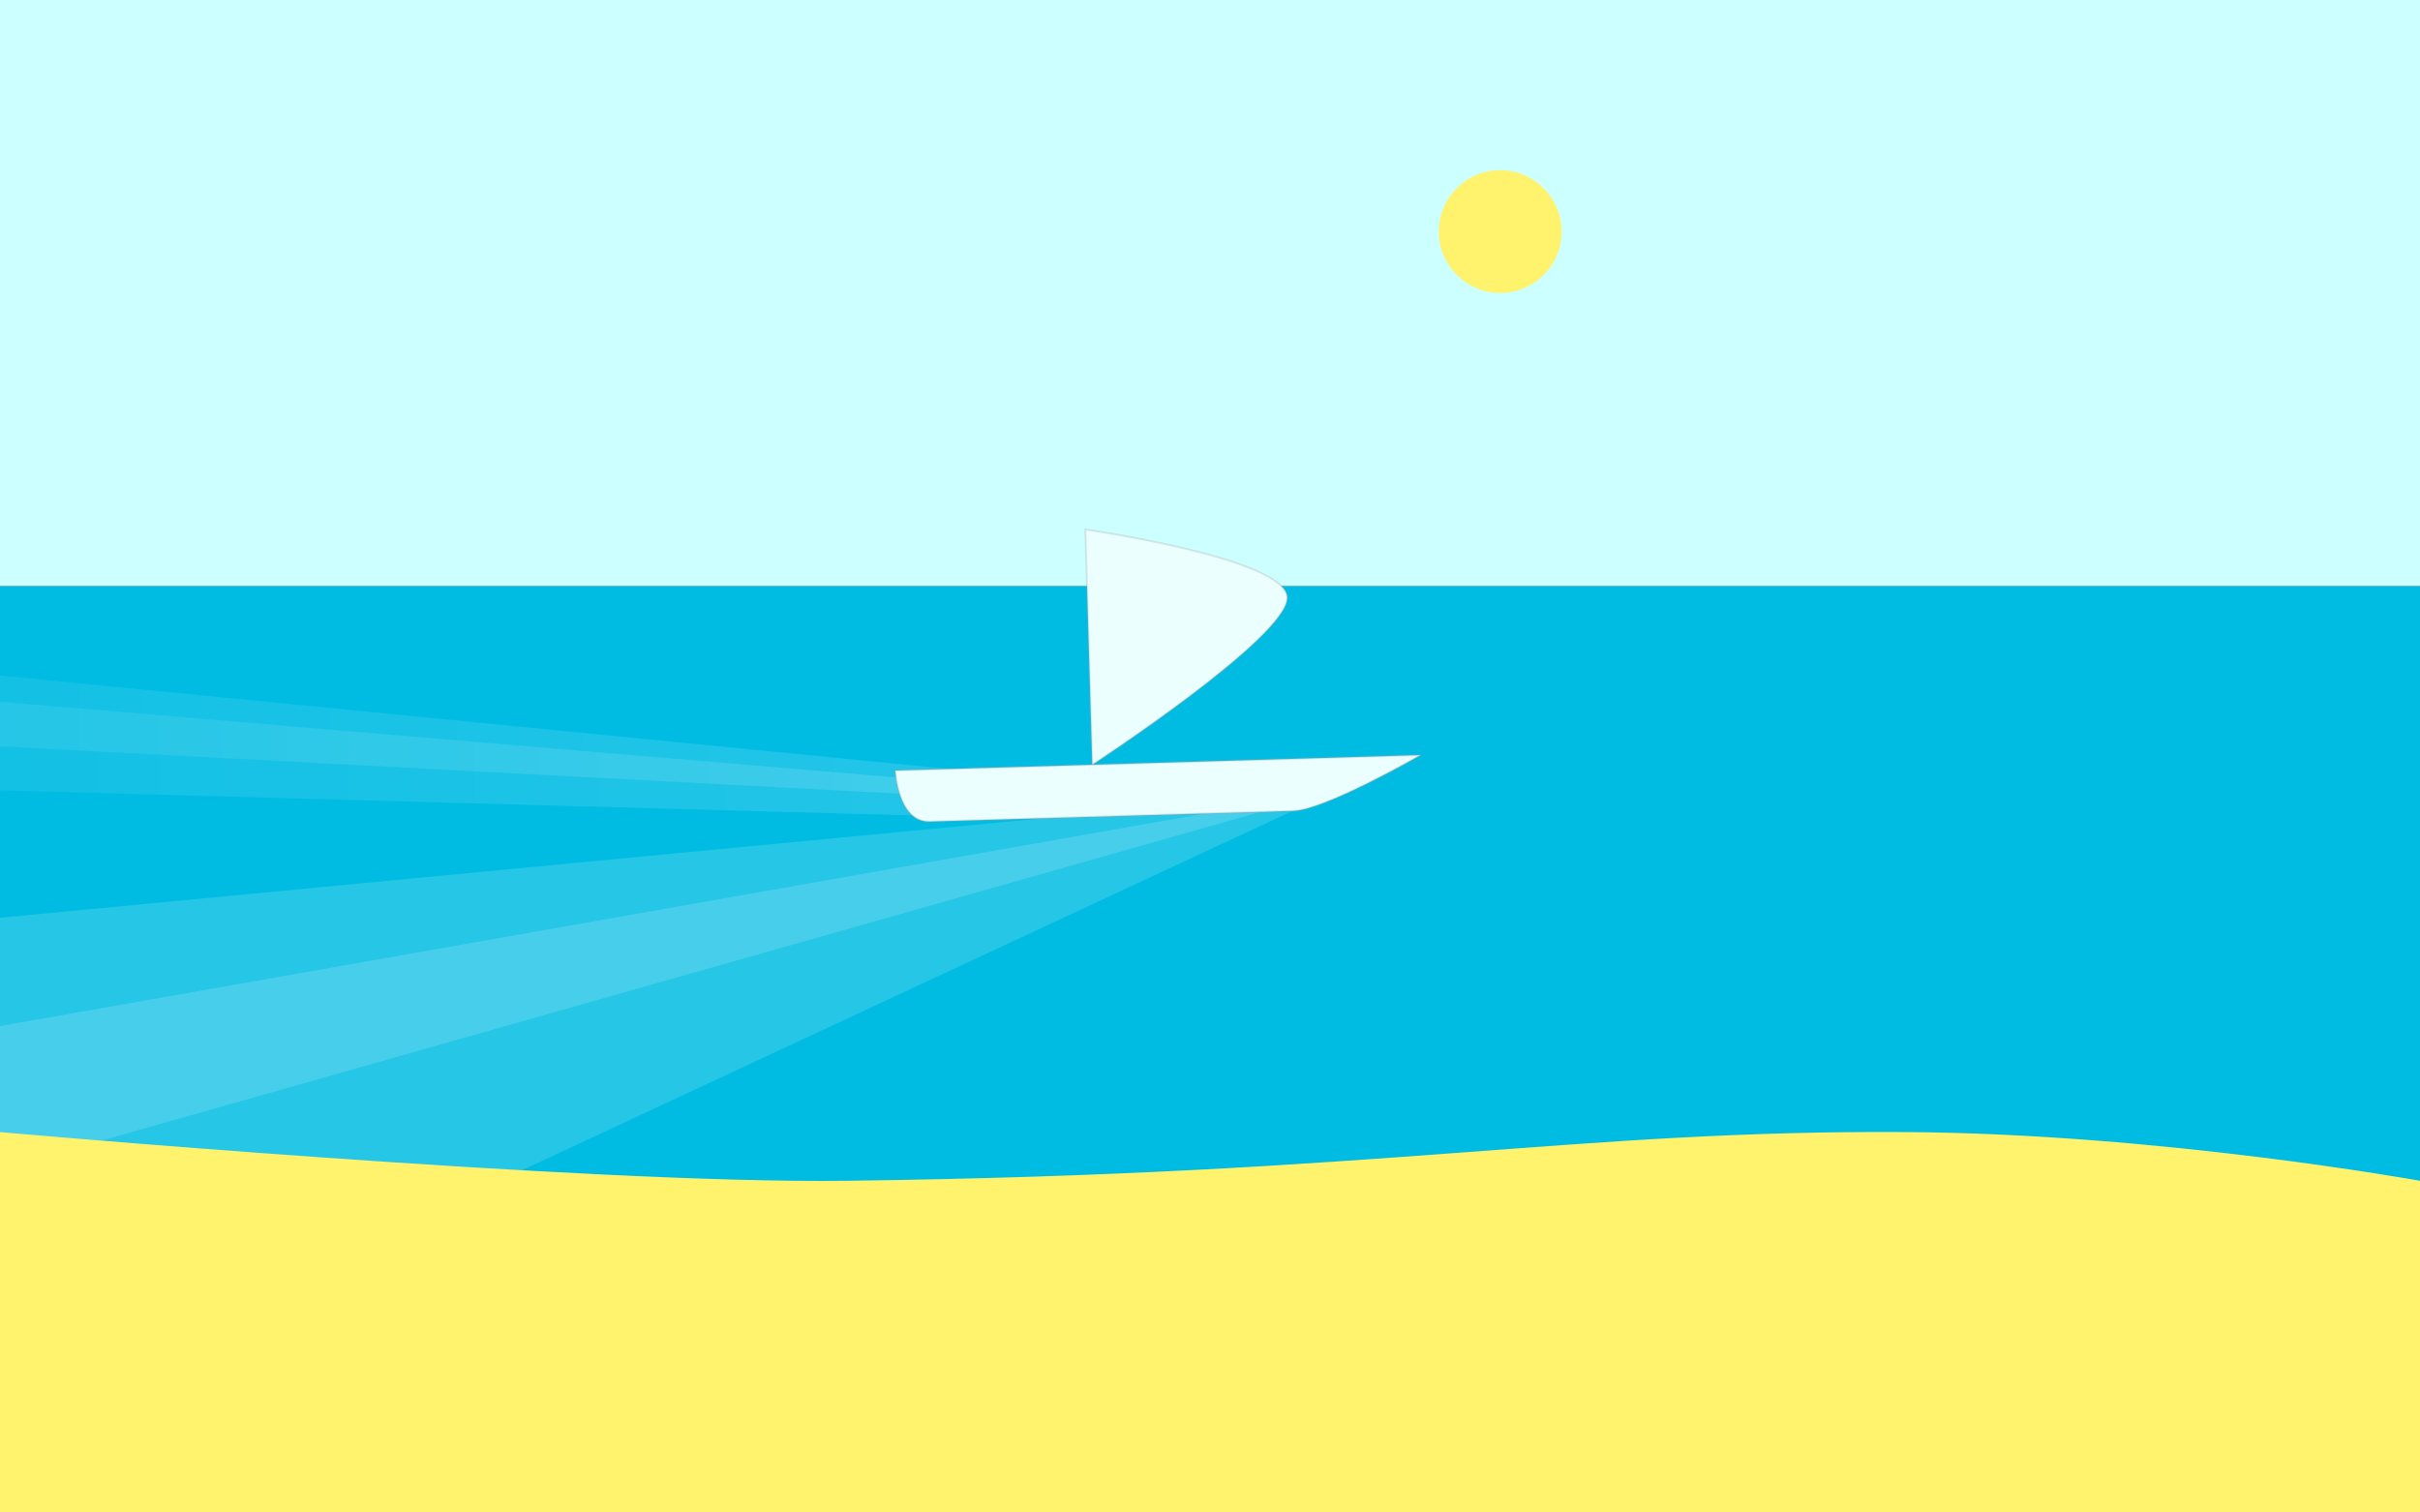 <?xml version="1.0" encoding="UTF-8" standalone="no"?><!DOCTYPE svg PUBLIC "-//W3C//DTD SVG 1.1//EN" "http://www.w3.org/Graphics/SVG/1.1/DTD/svg11.dtd"><svg width="100%" height="100%" viewBox="0 0 1280 800" version="1.1" xmlns="http://www.w3.org/2000/svg" xmlns:xlink="http://www.w3.org/1999/xlink" xml:space="preserve" style="fill-rule:evenodd;clip-rule:evenodd;stroke-linecap:round;stroke-linejoin:round;stroke-miterlimit:1.5;"><rect x="0" y="0" width="1280" height="800" fill="#333333" stroke="none"/><rect id="beach-and-ship" x="0" y="0" width="1280" height="800" style="fill:none;"/><clipPath id="_clip1"><rect x="0" y="0" width="1280" height="800"/></clipPath><g clip-path="url(#_clip1)"><rect x="0" y="310" width="1280" height="490" style="fill:#00bce3;"/><g><path d="M707.047,418.005l-439.468,204.936l-894.589,30.383l1334.06,-235.319Z" style="fill:#fff;fill-opacity:0.152;"/><path d="M707.047,418.005l-965.994,273.99l-328.949,-150.494l1294.94,-123.496Z" style="fill:#fff;fill-opacity:0.152;"/></g><path d="M683.703,424.626l-683.703,-67.32l0,37.434l567.5,29.886l116.203,0Z" style="fill:url(#_Linear2);"/><path d="M683.703,428.891l-683.703,-57.691l0,46.805l514.113,14.168l169.59,-3.282Z" style="fill:url(#_Linear3);"/><path d="M1280,624.565c0,0 -137.197,-24.876 -271.376,-25.772c-176.37,-1.178 -274.3,22.15 -560.848,25.772c-138.163,1.747 -447.776,-25.772 -447.776,-25.772l0,201.207l1280,0l0,-175.435Z" style="fill:#fff36d;"/><rect x="0" y="0" width="1280" height="310" style="fill:#cff;"/><g><path d="M574.062,280.057l3.667,124.441c0,0 103.726,-67.746 103.115,-88.486c-0.612,-20.74 -106.782,-35.955 -106.782,-35.955Z" style="fill:#ecffff;stroke:#9d9994;stroke-opacity:0.251;stroke-width:1px;"/><path d="M473.546,407.568l277.822,-8.188c0,0 -50.399,29.002 -67.198,29.497c-89.915,2.65 -109.074,3.215 -192.45,5.672c-16.798,0.495 -18.174,-26.981 -18.174,-26.981Z" style="fill:#ecffff;stroke:#9d9994;stroke-opacity:0.267;stroke-width:1px;"/></g><circle cx="793.5" cy="122.5" r="32.5" style="fill:#fff36d;"/></g><defs><linearGradient id="_Linear2" x1="0" y1="0" x2="1" y2="0" gradientUnits="userSpaceOnUse" gradientTransform="matrix(1308.06,0,0,-124.362,-654.028,372.181)"><stop offset="0%" style="stop-color:#fff;stop-opacity:0"/><stop offset="100%" style="stop-color:#fff;stop-opacity:0.152"/></linearGradient><linearGradient id="_Linear3" x1="0" y1="0" x2="1" y2="0" gradientUnits="userSpaceOnUse" gradientTransform="matrix(1269.7,0,0,-144.799,-615.677,361.963)"><stop offset="0%" style="stop-color:#fff;stop-opacity:0"/><stop offset="100%" style="stop-color:#fff;stop-opacity:0.152"/></linearGradient></defs></svg>